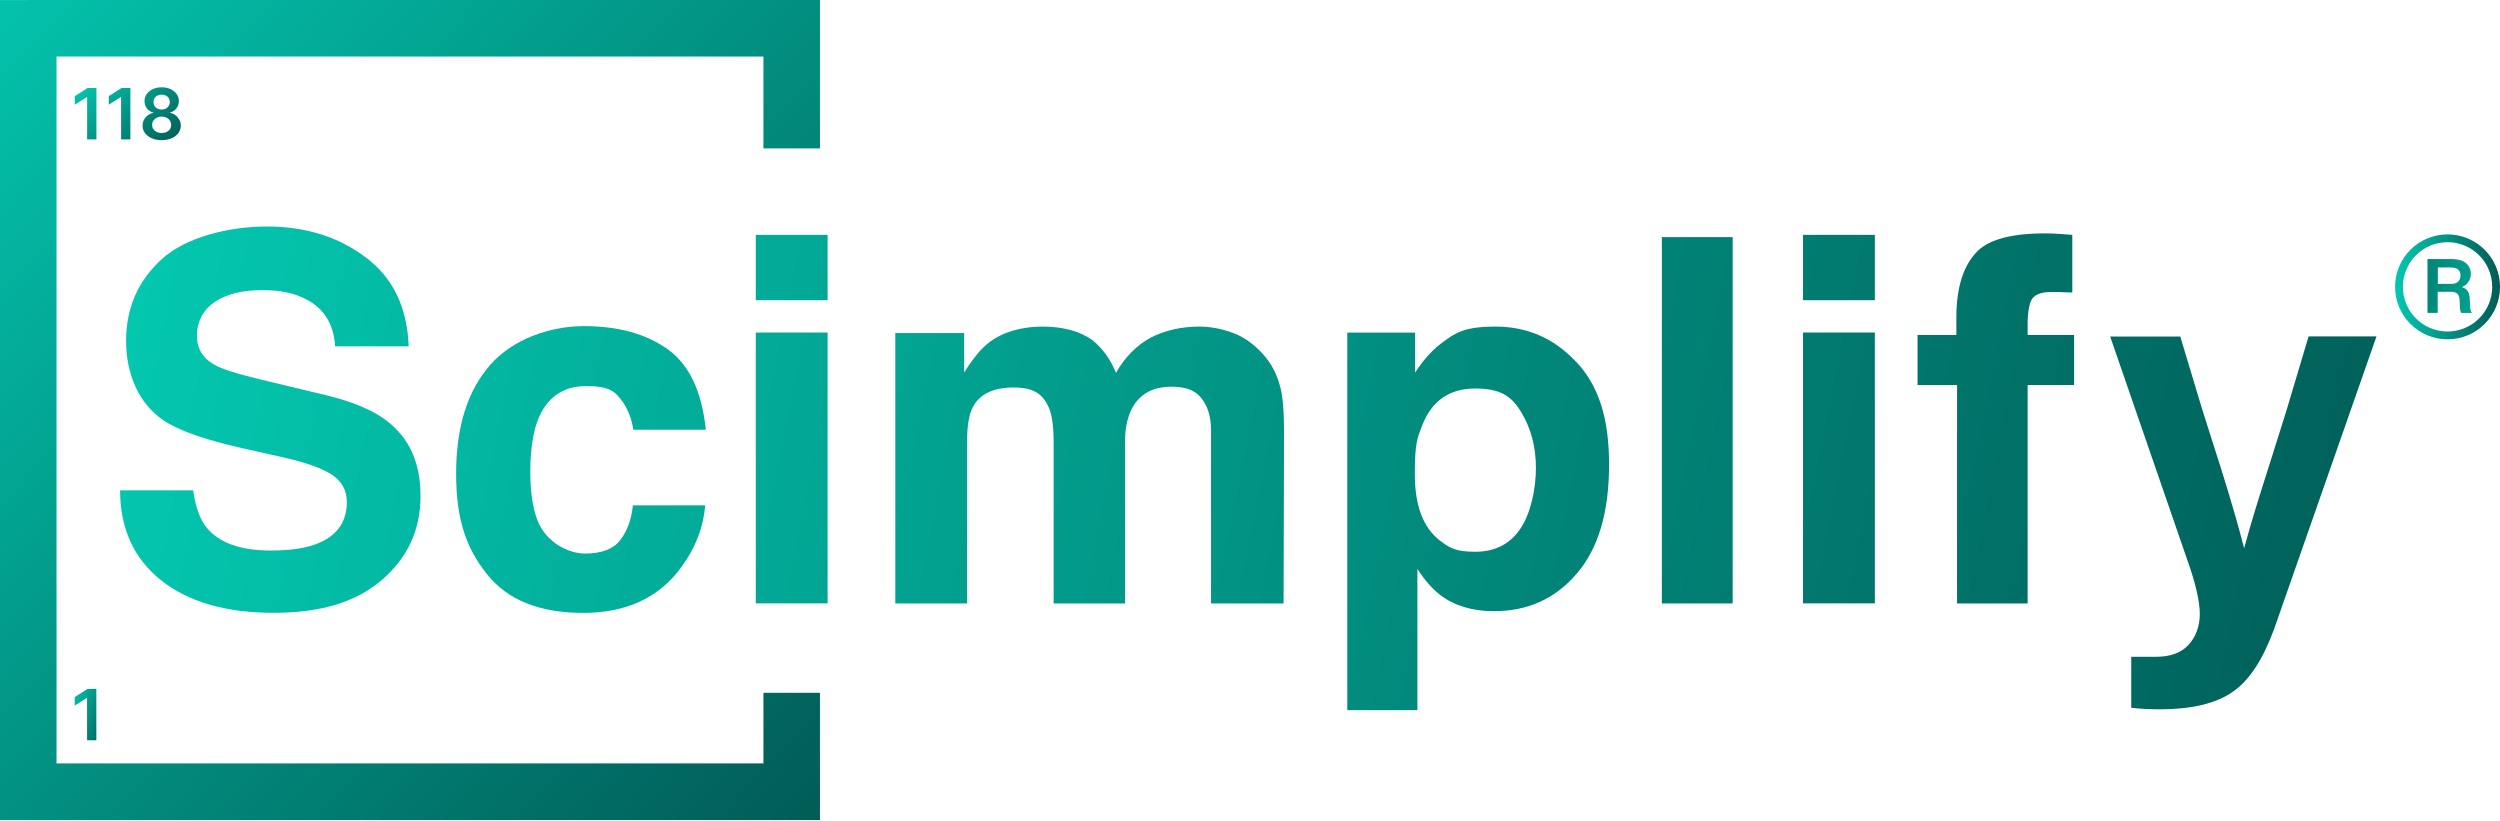 <svg width="3202" height="1051" viewBox="0 0 3202 1051" fill="none" xmlns="http://www.w3.org/2000/svg">
<path fill-rule="evenodd" clip-rule="evenodd" d="M36.2 0.1H0V1050.3H1050.2V887.3H977.8V977.8H72.4V72.4H977.8V190.1H1050.2V0H36.2V0.1Z" fill="url(#paint0_linear_9519_14879)"/>
<path d="M123.403 882.301V948.101H111.503V893.901H111.103L95.703 903.701V892.801L112.103 882.301H123.503H123.403Z" fill="url(#paint1_linear_9519_14879)"/>
<path d="M123.497 112.701V178.501H111.597V124.301H111.197L95.797 134.101V123.201L112.197 112.701H123.497ZM166.997 112.701V178.501H155.097V124.301H154.697L139.297 134.101V123.201L155.697 112.701H166.997ZM207.097 179.501C202.297 179.501 198.097 178.701 194.397 177.101C190.697 175.501 187.797 173.301 185.697 170.501C183.597 167.701 182.597 164.501 182.597 161.001C182.597 158.201 183.197 155.701 184.397 153.401C185.597 151.101 187.297 149.201 189.397 147.601C191.497 146.001 193.797 145.001 196.397 144.601V144.101C192.997 143.301 190.297 141.601 188.197 138.901C186.097 136.201 185.097 133.001 185.097 129.501C185.097 126.101 185.997 123.101 187.897 120.401C189.797 117.701 192.397 115.701 195.697 114.101C198.997 112.601 202.797 111.801 207.097 111.801C211.397 111.801 215.097 112.601 218.397 114.101C221.697 115.601 224.297 117.701 226.197 120.401C228.097 123.101 229.097 126.101 229.097 129.501C229.097 132.901 227.997 136.201 225.897 138.901C223.797 141.601 221.097 143.301 217.797 144.101V144.601C220.397 145.001 222.697 146.001 224.697 147.601C226.797 149.101 228.397 151.101 229.697 153.401C230.897 155.701 231.597 158.301 231.597 161.001C231.597 163.701 230.597 167.701 228.397 170.501C226.297 173.301 223.397 175.501 219.697 177.101C215.997 178.701 211.797 179.501 207.097 179.501ZM207.097 170.301C209.597 170.301 211.697 169.901 213.497 169.001C215.297 168.101 216.697 166.901 217.697 165.401C218.697 163.901 219.197 162.101 219.197 160.101C219.197 158.001 218.597 156.101 217.597 154.501C216.597 152.901 215.097 151.601 213.297 150.701C211.497 149.801 209.397 149.301 207.097 149.301C204.797 149.301 202.597 149.801 200.797 150.701C198.997 151.601 197.497 152.901 196.397 154.501C195.297 156.101 194.797 158.001 194.897 160.101C194.897 162.101 195.397 163.901 196.397 165.401C197.397 166.901 198.797 168.101 200.597 169.001C202.397 169.901 204.597 170.301 207.097 170.301ZM207.097 140.301C209.097 140.301 210.897 139.901 212.397 139.101C213.997 138.301 215.197 137.101 216.097 135.701C216.997 134.201 217.497 132.601 217.497 130.701C217.497 128.801 216.997 127.201 216.197 125.701C215.297 124.301 214.097 123.201 212.497 122.401C210.897 121.601 209.097 121.201 207.097 121.201C205.097 121.201 203.197 121.601 201.597 122.401C199.997 123.201 198.797 124.301 197.897 125.701C196.997 127.101 196.597 128.801 196.597 130.701C196.597 132.601 196.997 134.301 197.897 135.701C198.797 137.101 199.997 138.301 201.597 139.101C203.197 139.901 204.997 140.301 206.997 140.301H207.097Z" fill="url(#paint2_linear_9519_14879)"/>
<path d="M264.897 676.102C256.197 665.502 250.397 649.502 247.397 628.002H153.797C153.797 676.802 171.297 715.202 206.297 743.202C241.297 771.002 289.397 784.902 350.497 784.902C411.597 784.902 456.597 770.802 489.297 742.602C522.197 714.202 538.597 678.502 538.597 635.702C538.597 592.902 524.597 562.002 496.597 539.902C478.597 525.702 451.797 514.302 416.397 505.902L335.597 486.502C304.397 479.102 283.997 472.602 274.497 467.102C259.597 458.802 252.197 446.302 252.197 429.602C252.197 412.902 259.697 397.102 274.797 386.902C289.897 376.702 309.997 371.602 335.297 371.602C360.597 371.602 376.997 375.502 392.297 383.402C415.197 395.302 427.497 415.302 429.197 443.602H523.397C521.697 393.702 503.297 355.702 468.297 329.602C433.497 303.302 391.397 290.102 341.897 290.102C292.397 290.102 237.797 304.002 207.297 331.802C176.697 359.602 161.497 394.502 161.497 436.502C161.497 478.502 177.297 516.402 208.897 538.002C227.597 551.002 261.297 562.902 310.097 574.002L359.797 585.102C388.897 591.502 410.197 598.802 423.797 607.102C437.397 615.602 444.197 627.602 444.197 643.102C444.197 669.602 430.497 687.802 403.097 697.502C388.697 702.602 369.897 705.102 346.797 705.102C308.197 705.102 280.897 695.402 264.997 676.102H264.897Z" fill="url(#paint3_linear_9519_14879)"/>
<path d="M798.003 515.399C805.003 525.799 809.303 537.499 811.103 550.399H904.003C898.903 500.999 882.503 466.499 854.703 446.999C827.103 427.499 791.603 417.699 748.103 417.699C704.603 417.699 656.903 434.199 627.803 467.399C598.703 500.499 584.203 546.899 584.203 606.499C584.203 666.099 597.403 702.299 623.703 735.399C650.003 768.499 691.103 784.999 746.903 784.999C802.703 784.999 844.803 765.199 873.303 725.499C891.103 700.899 901.103 674.799 903.203 647.199H810.603C808.703 665.499 803.303 680.299 794.403 691.799C785.503 703.299 770.403 708.999 749.203 708.999C728.003 708.999 698.903 694.599 688.103 665.699C682.203 650.199 679.203 629.699 679.203 604.299C679.203 578.899 682.203 556.099 688.103 539.999C699.303 509.699 720.303 494.499 750.803 494.499C781.303 494.499 788.003 501.499 798.203 515.499L798.003 515.399Z" fill="url(#paint4_linear_9519_14879)"/>
<path d="M968 384.501H1060V300.801H968V384.501Z" fill="url(#paint5_linear_9519_14879)"/>
<path d="M1060 425.898H968V772.798H1060V425.898Z" fill="url(#paint6_linear_9519_14879)"/>
<path d="M1581.1 427.201C1566.2 421.301 1551.2 418.301 1535.9 418.301C1513 418.301 1492.2 423.101 1473.5 432.601C1455.9 442.201 1441.1 457.101 1429.3 477.501C1422.5 460.501 1412.5 446.601 1399.4 435.801C1383.1 424.101 1361.6 418.301 1335.1 418.301C1308.6 418.301 1284.3 425.101 1266.7 438.701C1256.7 446.301 1246.1 459.201 1234.9 477.201V426.601H1146.7V772.901H1238.7V564.101C1238.7 545.201 1241.1 531.001 1246 521.401C1254.9 504.601 1272.3 496.301 1298.2 496.301C1324.1 496.301 1335.4 504.701 1343.1 521.401C1347.3 530.701 1349.5 545.701 1349.5 566.301V772.901H1440.9V566.301C1440.9 550.801 1443.3 537.501 1448.2 526.501C1457.8 505.701 1475 495.301 1500.1 495.301C1525.2 495.301 1536.6 503.401 1544.7 519.501C1548.9 528.001 1551.1 538.801 1551.1 552.001V772.901H1644L1644.6 554.201C1644.6 531.701 1643.5 514.601 1641.4 503.001C1638 485.401 1631.4 470.501 1621.7 458.401C1609.6 443.601 1596.1 433.201 1581.3 427.201H1581.1Z" fill="url(#paint7_linear_9519_14879)"/>
<path fill-rule="evenodd" clip-rule="evenodd" d="M2018.4 463.201C1990.4 433.301 1956.1 418.301 1915.6 418.301C1875.1 418.301 1863.8 426.001 1843.7 441.501C1832.7 450.201 1822.3 462.101 1812.5 477.201V426.001H1725.6V909.501H1815.4V728.701C1824.9 743.301 1834.7 754.501 1844.7 762.101C1862.9 775.901 1885.9 782.801 1913.5 782.801C1956.8 782.801 1992.1 766.801 2019.5 734.701C2047.1 702.701 2060.9 656.101 2060.9 595.001C2060.9 533.901 2046.8 493.101 2018.6 463.201H2018.4ZM1948.7 528.401C1961 549.001 1967.2 572.601 1967.2 599.401C1967.2 626.201 1960.5 657.901 1947.1 677.401C1933.9 696.901 1914.7 706.701 1889.5 706.701C1864.3 706.701 1857 701.901 1844.3 692.401C1822.9 676.101 1812.1 647.701 1812.1 607.401C1812.1 567.101 1815.3 560.901 1821.7 544.401C1834 513.201 1856.6 497.601 1889.5 497.601C1922.4 497.601 1936.6 507.901 1948.7 528.501V528.401Z" fill="url(#paint8_linear_9519_14879)"/>
<path d="M2128.5 772.899H2219.2V303.699H2128.5V772.899Z" fill="url(#paint9_linear_9519_14879)"/>
<path d="M2309.3 384.501H2401.3V300.801H2309.3V384.501Z" fill="url(#paint10_linear_9519_14879)"/>
<path d="M2401.3 425.898H2309.3V772.798H2401.3V425.898Z" fill="url(#paint11_linear_9519_14879)"/>
<path d="M2636.5 299.498C2630.8 299.098 2625.1 298.898 2619.6 298.898C2574.6 298.898 2544.8 307.398 2530.2 324.398C2513.9 342.398 2505.7 369.898 2505.7 406.798V429.098H2456V493.098H2506.6V772.898H2597V493.098H2656.5V429.098H2597V422.698C2596.6 405.898 2597.9 393.598 2601.1 385.798C2604.3 377.898 2613 373.998 2627.2 373.998C2641.4 373.998 2637.8 374.098 2641.8 374.298C2645.8 374.298 2650 374.398 2654.2 374.598V300.798C2648.1 300.398 2642.1 299.998 2636.4 299.498H2636.5Z" fill="url(#paint12_linear_9519_14879)"/>
<path d="M2956.8 430.998L2929.1 523.798C2921.5 548.298 2914.5 570.298 2908.1 590.598C2894.4 633.598 2883.3 668.598 2874.3 702.198C2860.8 650.198 2846.9 606.698 2832.2 560.898C2828.3 548.598 2824.2 535.998 2820.2 523.098L2792.5 430.998H2702.7L2801.7 717.798C2812.3 747.498 2817.5 770.598 2817.5 786.398C2817.5 802.198 2812.2 816.098 2803 825.998C2793.1 836.598 2779.2 841.198 2761.4 841.198H2729.7V906.498C2740.3 907.798 2752.1 908.498 2766 908.498C2806.9 908.498 2837.9 901.198 2859.7 886.098C2880.8 871.598 2898 845.198 2912.5 806.198L3043.8 430.898H2956.7L2956.8 430.998Z" fill="url(#paint13_linear_9519_14879)"/>
<path d="M3134.8 429.599C3169.15 429.599 3197 401.751 3197 367.399C3197 333.047 3169.15 305.199 3134.8 305.199C3100.45 305.199 3072.6 333.047 3072.6 367.399C3072.6 401.751 3100.45 429.599 3134.8 429.599Z" stroke="url(#paint14_linear_9519_14879)" stroke-width="10" stroke-miterlimit="10"/>
<path d="M3163.8 392.801C3163.8 396.101 3164.6 398.801 3165.9 400.801H3152.4C3151.2 398.901 3150.6 396.101 3150.6 392.601L3150.3 385.001C3150.1 380.801 3149.2 377.901 3147.4 376.201C3145.7 374.601 3143 373.701 3139.2 373.701H3122.2V400.701H3109.1V331.801H3140.4C3148.1 331.801 3154.1 333.501 3158.3 337.001C3162.6 340.501 3164.7 345.201 3164.7 351.201C3164.7 357.201 3160.9 364.901 3153.2 367.701C3156.7 368.801 3159.2 370.501 3160.7 372.901C3162.2 375.301 3163 378.401 3163.2 382.401L3163.8 392.701V392.801ZM3122.3 363.601H3139.7C3143.4 363.601 3146.2 362.701 3148.3 360.801C3150.3 359.001 3151.4 356.301 3151.4 352.801C3151.4 349.301 3150.4 347.001 3148.3 345.201C3146.2 343.501 3143.2 342.601 3139.3 342.601H3122.4V363.501L3122.3 363.601Z" fill="url(#paint15_linear_9519_14879)"/>
<defs>
<linearGradient id="paint0_linear_9519_14879" x1="-240.5" y1="-200.7" x2="1213.8" y2="1178.1" gradientUnits="userSpaceOnUse">
<stop stop-color="#04D8BE"/>
<stop offset="1" stop-color="#004E4A"/>
</linearGradient>
<linearGradient id="paint1_linear_9519_14879" x1="76.303" y1="900.801" x2="149.903" y2="926.601" gradientUnits="userSpaceOnUse">
<stop stop-color="#04D8BE"/>
<stop offset="1" stop-color="#004E4A"/>
</linearGradient>
<linearGradient id="paint2_linear_9519_14879" x1="106.597" y1="76.801" x2="222.797" y2="212.401" gradientUnits="userSpaceOnUse">
<stop stop-color="#04D8BE"/>
<stop offset="1" stop-color="#004E4A"/>
</linearGradient>
<linearGradient id="paint3_linear_9519_14879" x1="123.297" y1="494.302" x2="3069.8" y2="1076.3" gradientUnits="userSpaceOnUse">
<stop stop-color="#03C8B0"/>
<stop offset="1" stop-color="#005C56"/>
</linearGradient>
<linearGradient id="paint4_linear_9519_14879" x1="126.403" y1="478.499" x2="3072.9" y2="1060.5" gradientUnits="userSpaceOnUse">
<stop stop-color="#03C8B0"/>
<stop offset="1" stop-color="#005C56"/>
</linearGradient>
<linearGradient id="paint5_linear_9519_14879" x1="185.6" y1="179.101" x2="3132.1" y2="761.101" gradientUnits="userSpaceOnUse">
<stop stop-color="#03C8B0"/>
<stop offset="1" stop-color="#005C56"/>
</linearGradient>
<linearGradient id="paint6_linear_9519_14879" x1="136.8" y1="426.098" x2="3083.3" y2="1008.1" gradientUnits="userSpaceOnUse">
<stop stop-color="#03C8B0"/>
<stop offset="1" stop-color="#005C56"/>
</linearGradient>
<linearGradient id="paint7_linear_9519_14879" x1="150.003" y1="359.201" x2="3096.5" y2="941.201" gradientUnits="userSpaceOnUse">
<stop stop-color="#03C8B0"/>
<stop offset="1" stop-color="#005C56"/>
</linearGradient>
<linearGradient id="paint8_linear_9519_14879" x1="155.101" y1="333.401" x2="3101.6" y2="915.401" gradientUnits="userSpaceOnUse">
<stop stop-color="#03C8B0"/>
<stop offset="1" stop-color="#005C56"/>
</linearGradient>
<linearGradient id="paint9_linear_9519_14879" x1="192.001" y1="146.799" x2="3138.5" y2="728.799" gradientUnits="userSpaceOnUse">
<stop stop-color="#03C8B0"/>
<stop offset="1" stop-color="#005C56"/>
</linearGradient>
<linearGradient id="paint10_linear_9519_14879" x1="235.997" y1="-75.899" x2="3182.5" y2="506.101" gradientUnits="userSpaceOnUse">
<stop stop-color="#03C8B0"/>
<stop offset="1" stop-color="#005C56"/>
</linearGradient>
<linearGradient id="paint11_linear_9519_14879" x1="187.197" y1="171.098" x2="3133.7" y2="753.098" gradientUnits="userSpaceOnUse">
<stop stop-color="#03C8B0"/>
<stop offset="1" stop-color="#005C56"/>
</linearGradient>
<linearGradient id="paint12_linear_9519_14879" x1="207.5" y1="68.098" x2="3154" y2="650.098" gradientUnits="userSpaceOnUse">
<stop stop-color="#03C8B0"/>
<stop offset="1" stop-color="#005C56"/>
</linearGradient>
<linearGradient id="paint13_linear_9519_14879" x1="193.902" y1="136.898" x2="3140.4" y2="718.899" gradientUnits="userSpaceOnUse">
<stop stop-color="#03C8B0"/>
<stop offset="1" stop-color="#005C56"/>
</linearGradient>
<linearGradient id="paint14_linear_9519_14879" x1="3067.6" y1="367.399" x2="3202" y2="367.399" gradientUnits="userSpaceOnUse">
<stop stop-color="#03C8B0"/>
<stop offset="1" stop-color="#005C56"/>
</linearGradient>
<linearGradient id="paint15_linear_9519_14879" x1="3255.2" y1="380.301" x2="3015.4" y2="354.401" gradientUnits="userSpaceOnUse">
<stop stop-color="#03C8B0"/>
<stop offset="1" stop-color="#005C56"/>
</linearGradient>
</defs>
</svg>
